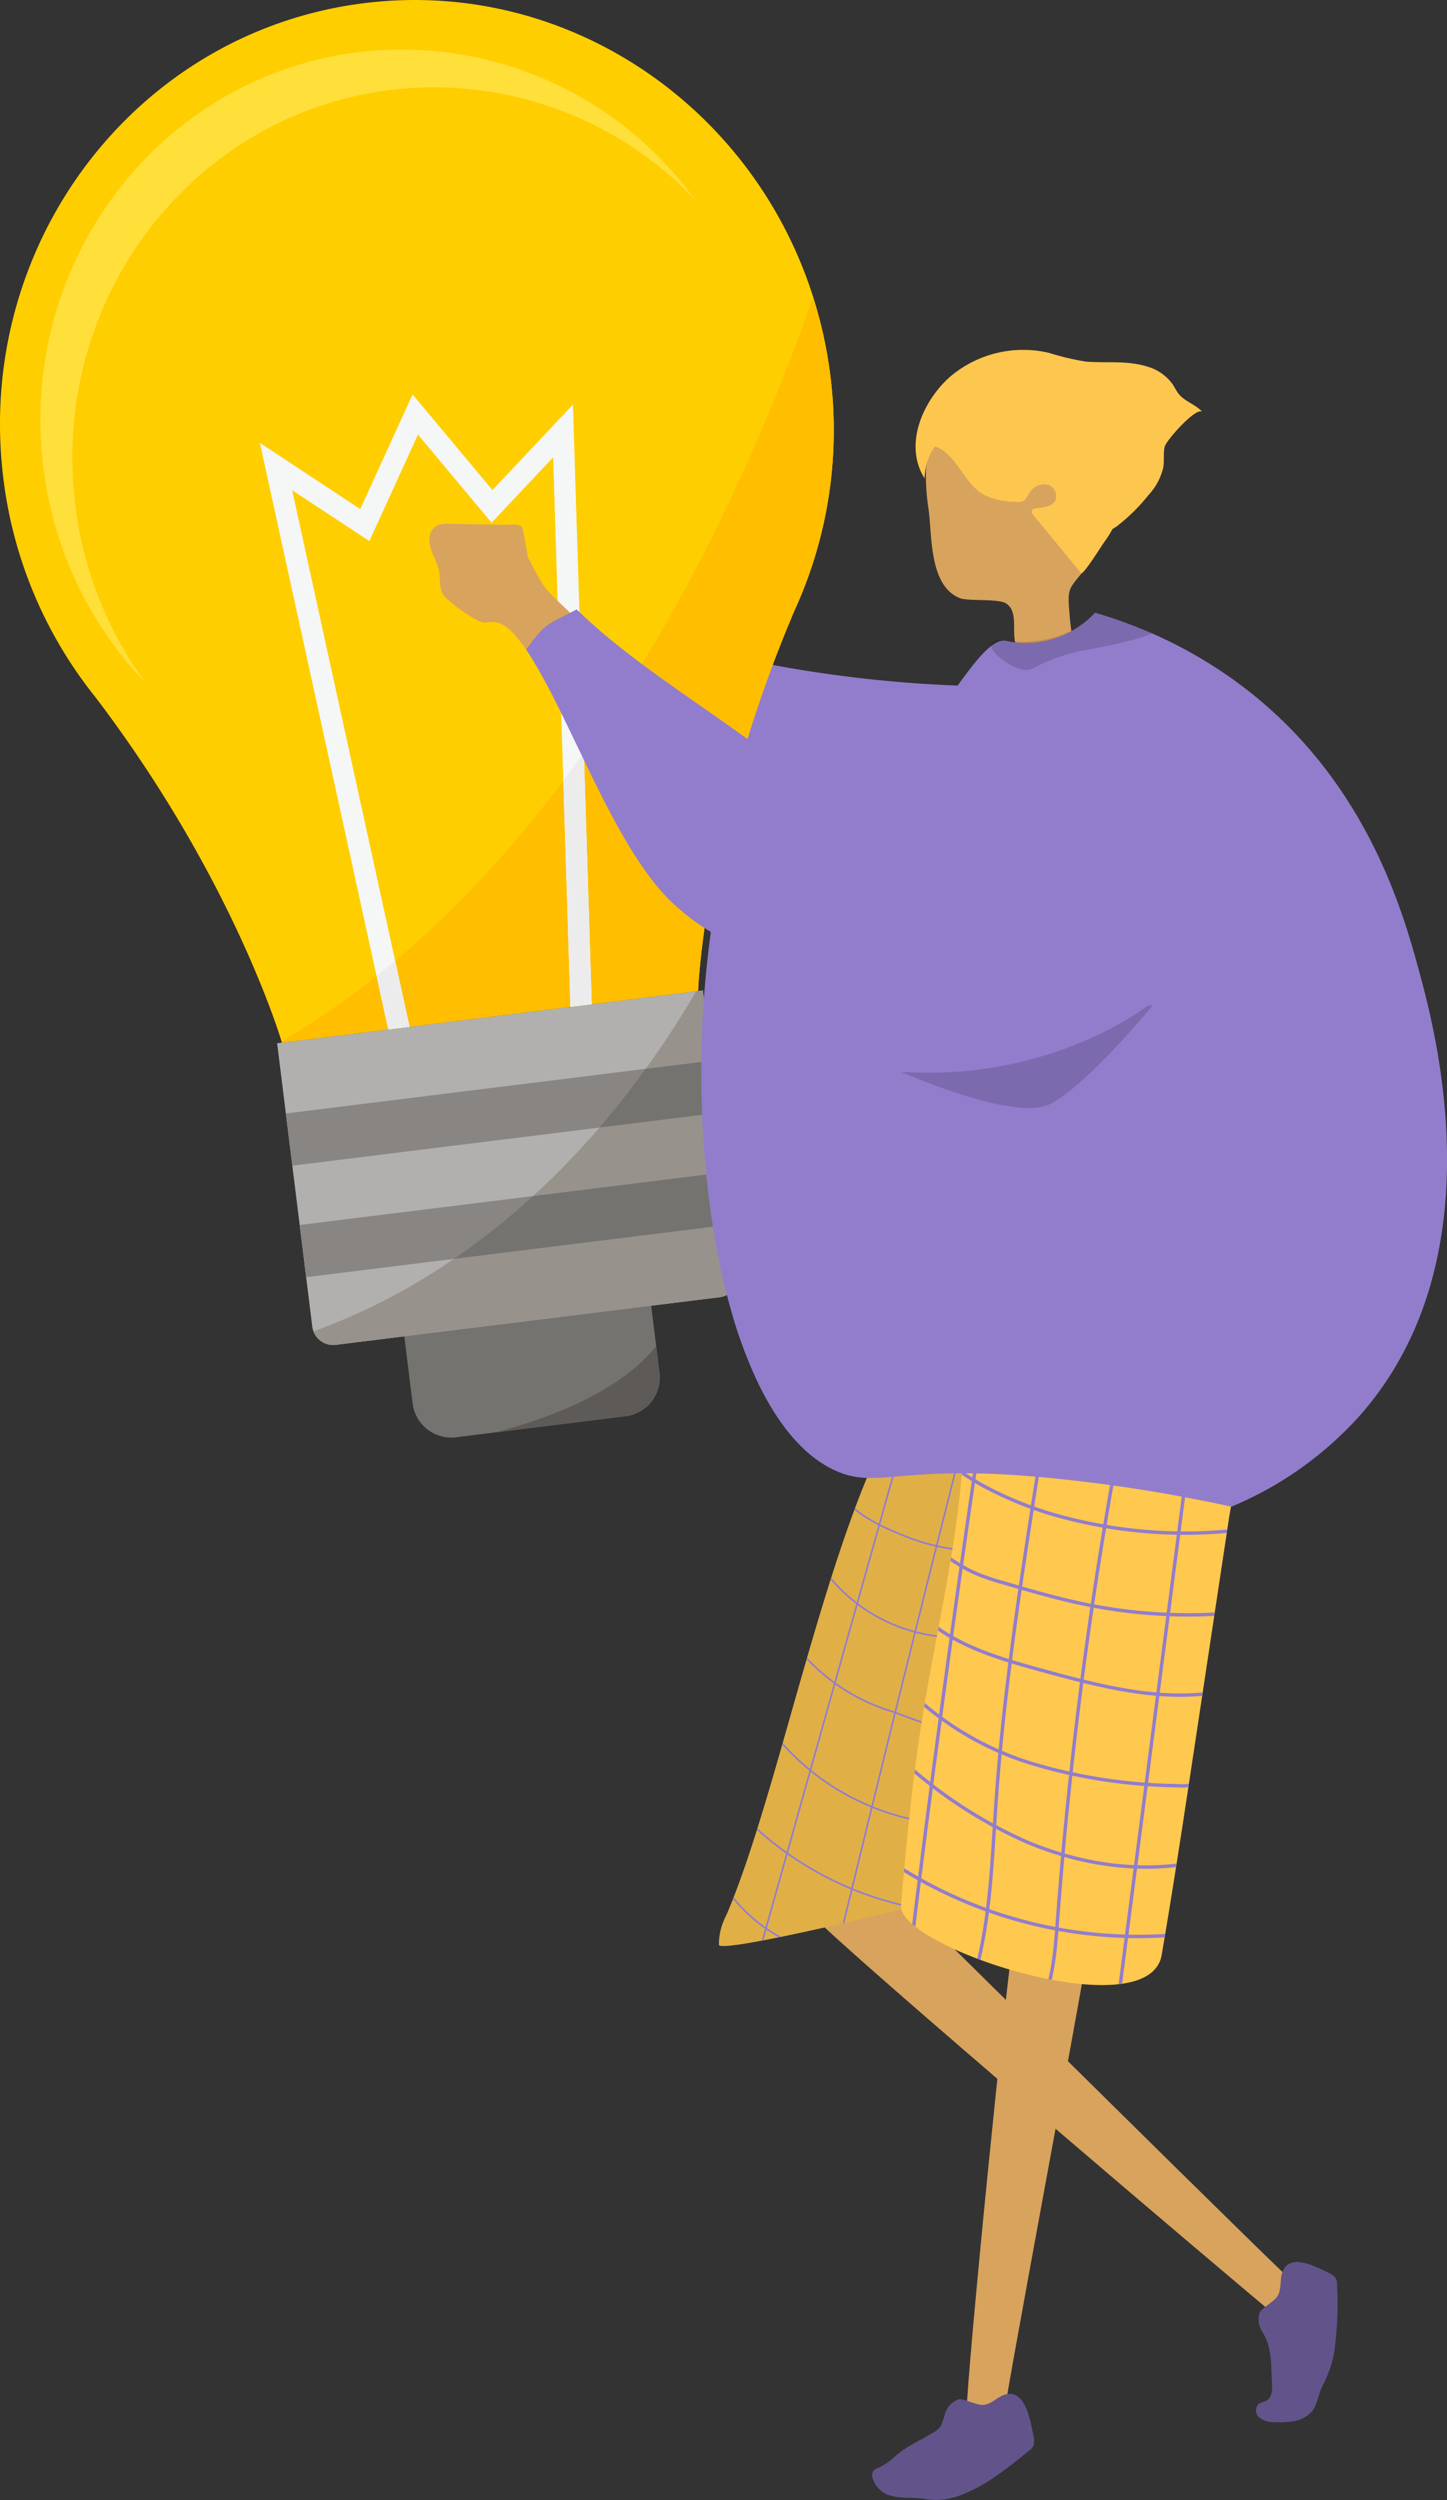 <svg xmlns="http://www.w3.org/2000/svg" xmlns:xlink="http://www.w3.org/1999/xlink" width="235.373" height="406.535" viewBox="0 0 235.373 406.535"><rect x="0" y="0" width="235.373" height="406.535" fill="#333333" stroke="none"/><defs><style>.a,.s,.t,.x{fill:none;}.b{fill:#d8a35d;}.c{fill:#fdc64f;}.d{fill:#ecd1bd;}.e{fill:#927dcc;}.f{fill:#74736f;}.g{fill:#ffce00;}.h{fill:#b2b0ae;}.i{fill:#ffbe00;}.j{fill:#ffdf3a;}.k{fill:#f5f6f6;}.l{fill:#edeced;}.m{fill:#898583;}.n{fill:#98928d;}.o{fill:#5e5a58;}.p{fill:#62548a;}.q{fill:#e0b046;}.r{clip-path:url(#a);}.s,.t{stroke:#947dce;}.s,.t,.x{stroke-miterlimit:10;}.s,.x{stroke-width:0.553px;}.t{stroke-width:0.277px;}.u{fill:#ffc84f;}.v{opacity:0.15;}.w{clip-path:url(#b);}.x{stroke:#927dcc;}</style><clipPath id="a"><path class="a" d="M1126,580.273a9.944,9.944,0,0,0-1.165,4.711c.183,2.053,55.841-11.964,55.8-12.986a4.735,4.735,0,0,1,.616-2.157l13.114-27.976c3.988-8.508,10.727-30.715,5.671-38.634-5.358-8.394-28.227-18.973-37.09-14.43C1145.883,497.541,1136.706,555.494,1126,580.273Z" transform="translate(-1124.811 -487.709)"/></clipPath><clipPath id="b"><path class="a" d="M1200.331,585.82c1.935-11.31,3.652-22.676,5.367-34.034q2.763-18.3,5.527-36.609c1.518-10.057,5.927-21.185-4-28.186a36.242,36.242,0,0,0-9.711-4.385c-4.114-1.354-8.335-2.607-12.667-2.649S1176,481.228,1173,484.352c-4.415,4.6-4.544,11.671-4.827,18.04-.71,15.932-4.68,31.081-7.072,46.753-1.45,9.5-2.364,19.069-3.176,28.645C1157.346,584.582,1198.255,597.957,1200.331,585.82Z" transform="translate(-1157.915 -479.956)"/></clipPath></defs><g transform="translate(-994.193 -243.075)"><g transform="translate(994.193 243.075)"><g transform="translate(148.938 56.906)"><g transform="translate(1.65 9.705)"><path class="b" d="M1177.291,356.368l8.935-.773c.039-1.607-.3-3.121-.4-4.724-.078-1.236-.37-3.211.156-4.3.62-1.286,1.952-2.411,2.667-3.716a22.581,22.581,0,0,0,1.773-4.241,32.53,32.53,0,0,0,1.293-7.388c.127-1.913-.648-3.7-.951-5.594a11.073,11.073,0,0,0-1.236-4.143c-1.338-2.167-3.975-3.14-6.479-3.607-7.126-1.328-20.3.5-20.609,9.825a37.872,37.872,0,0,0,.464,6.118c.559,4.283.1,12.314,5.047,14.309,1.395.562,6.281.052,7.54.874C1177.709,350.454,1176.156,353.973,1177.291,356.368Z" transform="translate(-1162.43 -317.492)"/></g><path class="c" d="M1189.753,341.7c.785-1.155,1.535-2.344,1.674-2.534,1.622-2.217,3.041-4.808,2.688-7.652a11.041,11.041,0,0,0-2.236-4.984,24.23,24.23,0,0,0-17.714-9.793c-4.166-.27-9.94,1.728-10.616,6.533,3.83.816,4.983,5.943,8.353,7.939a11.859,11.859,0,0,0,5.248,1.21,2.279,2.279,0,0,0,1.183-.124c.522-.259.757-.858,1.073-1.347a2.838,2.838,0,0,1,2.861-1.352,1.924,1.924,0,0,1,1.365,2.576c-.533,1.01-1.893,1.132-3.028,1.253-.346.037-.771.158-.828.5a.842.842,0,0,0,.268.626l7.755,9.45C1187.972,344.219,1188.884,342.983,1189.753,341.7Z" transform="translate(-1160.897 -307.706)"/><path class="c" d="M1172.541,320.206a49.76,49.76,0,0,1,4.782,2.43c.656.34,2.958,1.763,3.68,1.44s.314-2.336,1.1-3.082c2.238-2.116,4.165.535,5.063,2.478,1.045,2.259,1.541,4.886,3.412,6.707a10.608,10.608,0,0,1,1.188,1.176c1.134,1.523.454,3.588-.267,5.264.18-.42,1.4-.976,1.786-1.274q.948-.729,1.833-1.531a30.147,30.147,0,0,0,3.391-3.619,9.783,9.783,0,0,0,2.348-4.382c.214-1.119-.019-2.351.248-3.44.252-1.035,5.243-6.657,6.146-5.615-1.06-1.222-2.815-1.676-3.843-2.924-.41-.5-.679-1.1-1.039-1.634a7.651,7.651,0,0,0-4.163-2.861c-3.294-1.02-6.618-.516-9.979-.8a43.134,43.134,0,0,1-5.932-1.409,18.354,18.354,0,0,0-16.154,3.921c-4.4,3.927-7.527,11.013-4.11,16.473a11.221,11.221,0,0,1,.662-3.29,7.163,7.163,0,0,1,7.2-4.687A9.965,9.965,0,0,1,1172.541,320.206Z" transform="translate(-1160.586 -306.65)"/></g><g transform="translate(83.331 44.972)"><path class="d" d="M1094.9,294.768l6.481,3.562c.669.368,2.71,1,2.295,2.126-.2.546-.737,2.453-1.381,4.324.008,1.677-.052,3.358.1,5.03.383,4.232,5.687,12.762,1.242,15.795a8.094,8.094,0,0,1-2.739,1.4,6.717,6.717,0,0,1-2.486-.049c-.644-.1-1.684-.1-2.072-.66-.408-.588-.378-2.44-.493-3.186q-.5-3.2-.992-6.4c-.324-2.091-.882-4.525-2.653-5.354a9,9,0,0,1-1.173-.507,3.6,3.6,0,0,1-.977-1.134,26.357,26.357,0,0,1-2.557-5.078c-.59-1.635.2-2.682.8-4.152.7-1.72.3-3.52.952-5.235a2.8,2.8,0,0,1,2.079-1.924,3.883,3.883,0,0,1,2.209.689Z" transform="translate(-1087.29 -293.318)"/><path class="e" d="M1108.8,374.145a34.656,34.656,0,0,1-7.68-12.024,142.329,142.329,0,0,1-9.676-38.78,39.318,39.318,0,0,1,16.541-3.86,223.684,223.684,0,0,0,12.285,30.313c2.355,4.77,5.157,8.576,10.24,9.508a208.243,208.243,0,0,0,34.193,3.4,20.969,20.969,0,0,1,7.511,1c4.391,1.743,7.472,6.6,8.159,11.693a22.811,22.811,0,0,1-3.327,14.538c-1.826,3.038-4.314,5.738-7.458,6.868-3.252,1.168-6.814.546-10.2-.207a152.7,152.7,0,0,1-43.451-17.08A35,35,0,0,1,1108.8,374.145Z" transform="translate(-1087.726 -296.063)"/></g><path class="f" d="M1067.663,485.267l1.343,10.824a6.338,6.338,0,0,0,7,5.6l27.738-3.442a6.337,6.337,0,0,0,5.42-7.137l-1.343-10.825Z" transform="translate(-1001.9 -267.959)"/><path class="g" d="M1129.263,304.2c-4.724-38.084-38.667-65.221-75.814-60.613s-63.43,39.217-58.706,77.3a70.438,70.438,0,0,0,14.942,35.518h0c22.7,29.83,30.371,56.223,30.371,56.223l33.846-4.2,33.846-4.2s.985-27.467,15.712-61.94h0A70.443,70.443,0,0,0,1129.263,304.2Z" transform="translate(-994.194 -243.075)"/><path class="h" d="M1044.556,431.6l5.705,45.986a3.424,3.424,0,0,0,3.743,3.068l62.626-7.769a3.425,3.425,0,0,0,2.881-3.89l-5.705-45.985Z" transform="translate(-999.476 -261.95)"/><path class="i" d="M1131.834,297.1c-12.835,36.363-39.452,93.377-86.469,121.009.032.108.055.182.055.182l33.845-4.2,33.846-4.2s.985-27.467,15.712-61.94h0a70.442,70.442,0,0,0,5.809-38.092A71.433,71.433,0,0,0,1131.834,297.1Z" transform="translate(-999.561 -248.743)"/><g transform="translate(6.564 8.037)"><path class="j" d="M1007.207,326.136c-4.125-33.248,18.821-63.463,51.252-67.486a58.578,58.578,0,0,1,49.462,17.729,58.907,58.907,0,0,0-54.664-23.879c-32.43,4.023-55.376,34.238-51.252,67.485a61.381,61.381,0,0,0,16.726,35.188A61.555,61.555,0,0,1,1007.207,326.136Z" transform="translate(-1001.526 -252.055)"/></g><g transform="translate(42.274 64.146)"><path class="k" d="M1065.774,417.568l-19.1-87.257,12.554,8.271,7.91-17.318,11.972,14.33,10.015-10.634,2.805,89.362,3.474-.431-3.062-97.508-13.092,13.9-12.989-15.547-8.513,18.635-16.328-10.757L1062.3,418Z" transform="translate(-1041.422 -314.739)"/></g><g transform="translate(61.247 122.361)"><path class="l" d="M1062.618,420.089l1.9,8.7,3.474-.431-2.352-10.748Q1064.147,418.869,1062.618,420.089Z" transform="translate(-1062.618 -383.745)"/><path class="l" d="M1096.561,384.351l1.155,36.795,3.474-.431-1.285-40.938Q1098.265,382.08,1096.561,384.351Z" transform="translate(-1066.179 -379.776)"/></g><g transform="translate(46.496 172.475)"><rect class="m" width="69.781" height="8.557" transform="translate(0 8.591) rotate(-7.072)"/><rect class="m" width="69.781" height="8.557" transform="matrix(0.992, -0.123, 0.123, 0.992, 2.25, 26.727)"/></g><g transform="translate(51.009 161.058)"><path class="n" d="M1091.068,458.776l31.284-3.881-1.2-9.644-19.3,2.394A129.275,129.275,0,0,1,1091.068,458.776Z" transform="translate(-1055.364 -425.341)"/><path class="n" d="M1122.249,434.426l-1.417-11.418-1.089.135q-4,6.815-8.213,12.612Z" transform="translate(-1057.511 -423.008)"/><path class="n" d="M1054.7,485.111l62.626-7.769a3.425,3.425,0,0,0,2.881-3.89l-.985-7.94L1074,471.122A101.243,101.243,0,0,1,1051.18,482.9,3.366,3.366,0,0,0,1054.7,485.111Z" transform="translate(-1051.18 -427.467)"/><path class="f" d="M1103.122,446.65l19.3-2.394-1.053-8.492-10.719,1.329Q1106.931,442.238,1103.122,446.65Z" transform="translate(-1056.629 -424.346)"/><path class="f" d="M1076.678,470.126l45.218-5.61-1.054-8.492-31.284,3.881A116.584,116.584,0,0,1,1076.678,470.126Z" transform="translate(-1053.855 -426.472)"/></g><path class="o" d="M1110.344,487.63c-6.853,8.68-21.525,12.868-26.4,14.056l21.506-2.668a6.337,6.337,0,0,0,5.42-7.137Z" transform="translate(-1003.608 -268.729)"/><g transform="translate(132.128 309.176)"><path class="b" d="M1221.406,651.673l-4.286,4.116c-5.279-4.273-70.73-59.835-75.314-65.036,2.831-.985,13-4.006,16.59-.9C1159.557,590.858,1221.123,651.944,1221.406,651.673Z" transform="translate(-1141.806 -588.485)"/><path class="p" d="M1222.993,662.372a3.771,3.771,0,0,0,.5,3.038c1.612,2.587,1.369,5.359,1.545,8.383.059,1,.018,2.2-.834,2.726-.423.26-.972.288-1.357.6a1.512,1.512,0,0,0,.123,2.173,3.635,3.635,0,0,0,2.29.768,14.045,14.045,0,0,0,2.744-.086,5.14,5.14,0,0,0,3.622-1.752c.811-1.127.992-2.813,1.636-4.076a18.866,18.866,0,0,0,1.869-5.31,55.259,55.259,0,0,0,.493-11.122,1.951,1.951,0,0,0-.266-1.123,2.928,2.928,0,0,0-1.156-.832c-2.444-1.2-6.148-3.083-7.4-.268-.534,1.2-.143,2.719-.8,3.97C1225.466,660.488,1223.248,661.51,1222.993,662.372Z" transform="translate(-1150.265 -595.36)"/></g><path class="q" d="M1126,580.273a9.944,9.944,0,0,0-1.165,4.711c.183,2.053,55.841-11.964,55.8-12.986a4.735,4.735,0,0,1,.616-2.157l13.114-27.976c3.988-8.508,10.727-30.715,5.671-38.634-5.358-8.394-28.227-18.973-37.09-14.43C1145.883,497.541,1136.706,555.494,1126,580.273Z" transform="translate(-1007.895 -268.737)"/><g transform="translate(141.875 313.932)"><path class="b" d="M1175.773,673.784l-5.953-1.26c.113-7.282,6.542-71.489,7.828-78.726,2.552,1.9,11.512,1.6,11.273,6.67C1188.844,602.11,1175.381,673.7,1175.773,673.784Z" transform="translate(-1154.492 -593.798)"/><path class="p" d="M1166.643,678.893a3.648,3.648,0,0,0-2.107,2.308,11.174,11.174,0,0,1-.675,1.967,3.521,3.521,0,0,1-1.331,1.162c-2.365,1.426-4.21,2.076-6.326,4a9.864,9.864,0,0,1-2.55,1.679,1.843,1.843,0,0,0-.767.5,1.349,1.349,0,0,0-.148,1.067,4.185,4.185,0,0,0,3.161,3.007c1.773.451,3.662.162,5.462.5a11.114,11.114,0,0,0,6.159-.811c4-1.578,7.4-4.414,10.714-7.078a1.908,1.908,0,0,0,.73-.925,3.347,3.347,0,0,0-.058-1.531c-.568-2.9-1.378-7.318-4.4-6.7-1.291.265-2.257,1.541-3.665,1.727C1169.688,679.921,1167.489,678.589,1166.643,678.893Z" transform="translate(-1152.696 -602.629)"/></g><g transform="translate(116.916 218.971)"><g class="r"><path class="s" d="M1242.631,538.272a48.376,48.376,0,0,1-2.282,9.955" transform="translate(-1136.931 -493.013)"/><path class="t" d="M1154.879,507.157l-23.4,83.285" transform="translate(-1125.511 -489.749)"/><path class="t" d="M1166.312,506.97q-10.2,40.429-20.031,80.949" transform="translate(-1127.064 -489.729)"/><path class="t" d="M1166.448,523.575a32.944,32.944,0,0,1-9.678-2.509c-3.772-1.5-7.564-3.43-9.979-6.692" transform="translate(-1127.117 -490.506)"/><path class="t" d="M1163.87,539.2a26.824,26.824,0,0,1-19.907-10.882" transform="translate(-1126.82 -491.968)"/><path class="t" d="M1160.208,554.922l-5.587-2.05a31.791,31.791,0,0,1-15.1-9.934" transform="translate(-1126.354 -493.502)"/><path class="t" d="M1157.731,571.867a39.54,39.54,0,0,1-24.483-15.944" transform="translate(-1125.696 -494.864)"/><path class="t" d="M1157.39,587.648a53.59,53.59,0,0,1-25.418-12.308c-1.785-1.562-3.527-3.344-4.214-5.614" transform="translate(-1125.12 -496.312)"/><path class="t" d="M1140.331,596.176a25.779,25.779,0,0,1-14.921-11.09" transform="translate(-1124.874 -497.924)"/></g></g><path class="u" d="M1200.331,585.82c1.935-11.31,3.652-22.676,5.367-34.034q2.763-18.3,5.527-36.609c1.518-10.057,5.927-21.185-4-28.186a36.242,36.242,0,0,0-9.711-4.385c-4.114-1.354-8.335-2.607-12.667-2.649S1176,481.228,1173,484.352c-4.415,4.6-4.544,11.671-4.827,18.04-.71,15.932-4.68,31.081-7.072,46.753-1.45,9.5-2.364,19.069-3.176,28.645C1157.346,584.582,1198.255,597.957,1200.331,585.82Z" transform="translate(-1011.368 -267.924)"/><path class="e" d="M1121.644,430.106s-.005,0,0,.005c.014,3.878.168,7.737.446,11.532.069.942.143,1.882.233,2.814q.261,2.889.624,5.7v0c.426,3.295.952,6.5,1.581,9.6h0c.584,2.9,1.268,5.7,2.036,8.367a74.1,74.1,0,0,0,4.1,11.087c3.483,7.377,7.941,12.717,13.326,14.917a12.791,12.791,0,0,0,4.578.951c3.444.119,7.6-.738,15.457-.753,3.255,0,7.148.134,11.9.55a249.505,249.505,0,0,1,25.572,3.577q3.255.624,6.311,1.3c.014.005.029.005.045.011a57.857,57.857,0,0,0,21.411-15.4c21.783-25.439,11.672-62.406,9.016-72.121-2.7-9.853-8.729-30.8-28.55-45.829a72.98,72.98,0,0,0-14.757-8.655,77.145,77.145,0,0,0-9.284-3.364,15.538,15.538,0,0,1-3.057,2.517s-.01,0-.02.014-.054.035-.114.07c-.213.129-.432.262-.664.386a15.141,15.141,0,0,1-6.286,1.9,15.09,15.09,0,0,1-4.32-.317c-4.118-.911-10.591,13.528-14.723,14.449a23.525,23.525,0,0,0-3.339,1.016,27.3,27.3,0,0,0-10.463,7.619c-3.007,3.4-9.313-2.878-11.527,1.952-1.585,3.448-2.806-.44-3.995,3.544a126.893,126.893,0,0,0-3.983,18.736A167.145,167.145,0,0,0,1121.644,430.106Z" transform="translate(-1007.563 -254.753)"/><g transform="translate(69.856 85.181)"><path class="b" d="M1077.036,338.269l7.394.127c.763.013,2.864-.379,3.022.81.076.577.492,2.513.795,4.47.79,1.48,1.521,2.993,2.435,4.4,2.313,3.564,10.982,8.636,8.466,13.392a8.079,8.079,0,0,1-1.771,2.515,6.709,6.709,0,0,1-2.221,1.115c-.618.209-1.537.7-2.141.383-.635-.33-1.471-1.982-1.923-2.588l-3.86-5.194c-1.262-1.7-2.891-3.59-4.843-3.5a8.95,8.95,0,0,1-1.275.1,3.605,3.605,0,0,1-1.393-.548,26.35,26.35,0,0,1-4.631-3.3c-1.285-1.172-1.071-2.467-1.227-4.048-.182-1.848-1.379-3.252-1.6-5.074a2.8,2.8,0,0,1,.942-2.671,3.882,3.882,0,0,1,2.276-.422Z" transform="translate(-1072.236 -338.239)"/><path class="e" d="M1127,409.45a34.682,34.682,0,0,1-12.4-7.052c-10.167-8.547-17.351-30.94-24.8-42.092,3.435-4.617,3.21-3.818,8.217-6.523,7.842,7.655,18.51,14.363,27.3,20.732,4.308,3.121,8.563,5.18,13.494,3.634a208.228,208.228,0,0,0,31.83-12.945,21,21,0,0,1,7.108-2.622c4.7-.507,9.689,2.353,12.671,6.537a22.809,22.809,0,0,1,3.838,14.412c-.2,3.538-1.139,7.088-3.393,9.553-2.331,2.55-5.772,3.662-9.115,4.573-14.91,4.066-30.119,13.855-45.929,13.205A35.01,35.01,0,0,1,1127,409.45Z" transform="translate(-1074.078 -339.869)"/></g></g><path class="v" d="M1198.025,425.778s-15.546,12.353-40.1,10.756c0,0,18.177,8.055,24.049,5.331S1198.9,425.7,1198.9,425.7" transform="translate(-17.175 -19.158)"/><path class="v" d="M1181,363.5a29.639,29.639,0,0,1,8.813-3.061c2.363-.416,8.125-1.54,10.676-2.685a77.145,77.145,0,0,0-9.284-3.364,15.538,15.538,0,0,1-3.057,2.517l-.01.01a.017.017,0,0,0-.01,0c-.02.01-.054.035-.114.07-.124.069-.352.193-.664.346a18.706,18.706,0,0,1-9.165,1.769q-.7-.038-1.441-.149C1170.217,358.006,1178.253,364.956,1181,363.5Z" transform="translate(-18.888 -11.677)"/><g transform="translate(1140.741 455.107)"><g class="w"><path class="x" d="M1208.289,512.758l-10.668,82.4" transform="translate(-1162.08 -483.397)"/><path class="x" d="M1196.308,608.24l-.207,1.452" transform="translate(-1161.921 -493.413)"/><path class="x" d="M1195.277,510.9a712.684,712.684,0,0,0-9.12,72.355c-.31,4.168-.594,8.4-1.957,12.348" transform="translate(-1160.673 -483.202)"/><path class="x" d="M1181.728,509.064c-2.882,18.405-5.767,36.837-7.038,55.422-.682,9.974-.924,20.129-4.024,29.632" transform="translate(-1159.253 -483.009)"/><path class="x" d="M1170.431,507.915q-6.04,41-11.02,82.143" transform="translate(-1158.072 -482.889)"/><path class="x" d="M1215,519.284a77.059,77.059,0,0,1-28.681-1.519,58.882,58.882,0,0,1-14.594-5.555,51.59,51.59,0,0,1-8.633-6.067" transform="translate(-1158.459 -482.703)"/><path class="x" d="M1211.919,534.607a83.685,83.685,0,0,1-23.589-1.407c-4.568-.933-9.047-2.245-13.52-3.556a38.943,38.943,0,0,1-4.081-1.361c-3.676-1.536-6.779-4.154-9.817-6.731" transform="translate(-1158.23 -484.319)"/><path class="x" d="M1209.72,548.854c-9.644,1.591-19.432-1.019-28.858-3.606-7.569-2.078-15.6-4.439-20.733-10.378" transform="translate(-1158.148 -485.716)"/><path class="x" d="M1206.615,565.358a11.156,11.156,0,0,1-3.744.334,85.227,85.227,0,0,1-23.171-3.507,49.473,49.473,0,0,1-20.126-11.714" transform="translate(-1158.089 -487.353)"/><path class="x" d="M1205.078,579.345c-8.95,1.642-18.315.165-26.714-3.338a74.429,74.429,0,0,1-22.459-15.246" transform="translate(-1157.704 -488.432)"/><path class="x" d="M1202.742,592.7a72.839,72.839,0,0,1-52.157-15.38" transform="translate(-1157.146 -490.17)"/></g></g><path class="s" d="M1165.051,535.26" transform="translate(-17.923 -30.65)"/></g></svg>